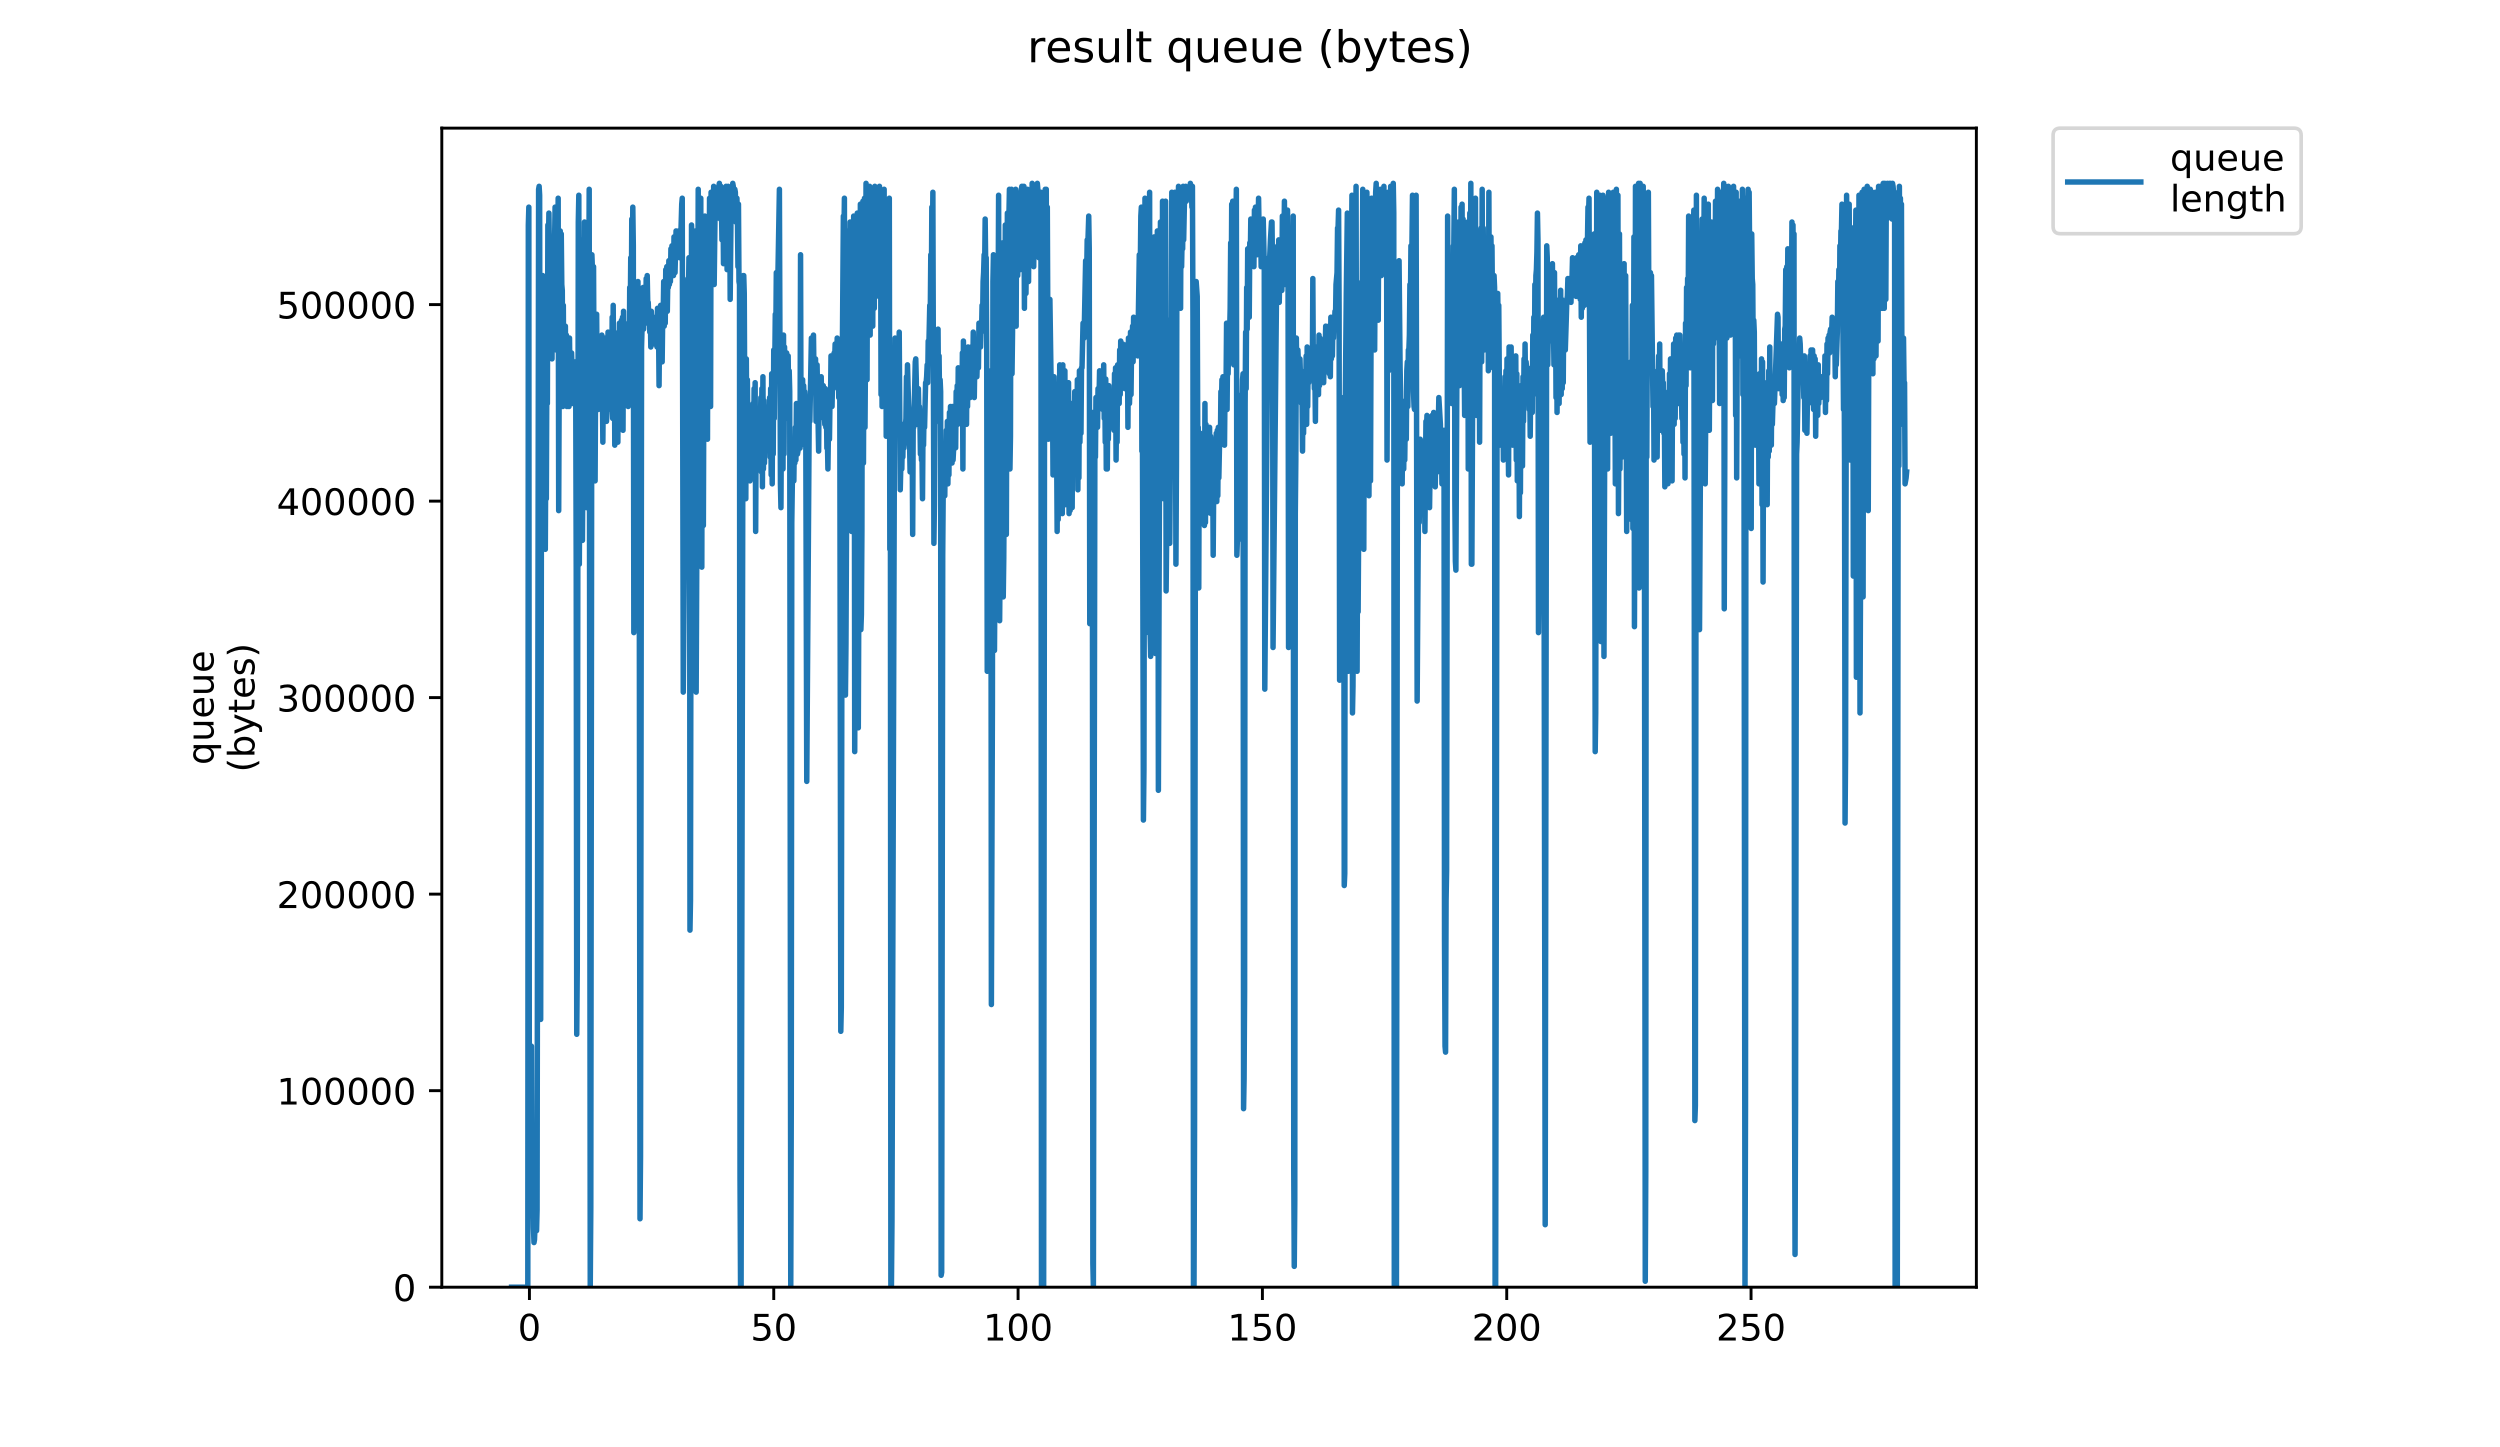 <?xml version="1.0" encoding="utf-8" standalone="no"?>
<!DOCTYPE svg PUBLIC "-//W3C//DTD SVG 1.1//EN"
  "http://www.w3.org/Graphics/SVG/1.1/DTD/svg11.dtd">
<!-- Created with matplotlib (https://matplotlib.org/) -->
<svg height="396pt" version="1.1" viewBox="0 0 684 396" width="684pt" xmlns="http://www.w3.org/2000/svg" xmlns:xlink="http://www.w3.org/1999/xlink">
 <defs>
  <style type="text/css">
*{stroke-linecap:butt;stroke-linejoin:round;}
  </style>
 </defs>
 <g id="figure_1">
  <g id="patch_1">
   <path d="M 0 396 
L 684 396 
L 684 0 
L 0 0 
z
" style="fill:#ffffff;"/>
  </g>
  <g id="axes_1">
   <g id="patch_2">
    <path d="M 120.879 352.174 
L 540.734 352.174 
L 540.734 35.062 
L 120.879 35.062 
z
" style="fill:#ffffff;"/>
   </g>
   <g id="matplotlib.axis_1">
    <g id="xtick_1">
     <g id="line2d_1">
      <defs>
       <path d="M 0 0 
L 0 3.5 
" id="m762bd20e49" style="stroke:#000000;stroke-width:0.8;"/>
      </defs>
      <g>
       <use style="stroke:#000000;stroke-width:0.8;" x="144.851" xlink:href="#m762bd20e49" y="352.174"/>
      </g>
     </g>
     <g id="text_1">
      <!-- 0 -->
      <defs>
       <path d="M 31.781 66.406 
Q 24.172 66.406 20.328 58.906 
Q 16.5 51.422 16.5 36.375 
Q 16.5 21.391 20.328 13.891 
Q 24.172 6.391 31.781 6.391 
Q 39.453 6.391 43.281 13.891 
Q 47.125 21.391 47.125 36.375 
Q 47.125 51.422 43.281 58.906 
Q 39.453 66.406 31.781 66.406 
z
M 31.781 74.219 
Q 44.047 74.219 50.516 64.516 
Q 56.984 54.828 56.984 36.375 
Q 56.984 17.969 50.516 8.266 
Q 44.047 -1.422 31.781 -1.422 
Q 19.531 -1.422 13.062 8.266 
Q 6.594 17.969 6.594 36.375 
Q 6.594 54.828 13.062 64.516 
Q 19.531 74.219 31.781 74.219 
z
" id="DejaVuSans-48"/>
      </defs>
      <g transform="translate(141.67 366.773)scale(0.1 -0.1)">
       <use xlink:href="#DejaVuSans-48"/>
      </g>
     </g>
    </g>
    <g id="xtick_2">
     <g id="line2d_2">
      <g>
       <use style="stroke:#000000;stroke-width:0.8;" x="211.698" xlink:href="#m762bd20e49" y="352.174"/>
      </g>
     </g>
     <g id="text_2">
      <!-- 50 -->
      <defs>
       <path d="M 10.797 72.906 
L 49.516 72.906 
L 49.516 64.594 
L 19.828 64.594 
L 19.828 46.734 
Q 21.969 47.469 24.109 47.828 
Q 26.266 48.188 28.422 48.188 
Q 40.625 48.188 47.75 41.5 
Q 54.891 34.812 54.891 23.391 
Q 54.891 11.625 47.562 5.094 
Q 40.234 -1.422 26.906 -1.422 
Q 22.312 -1.422 17.547 -0.641 
Q 12.797 0.141 7.719 1.703 
L 7.719 11.625 
Q 12.109 9.234 16.797 8.062 
Q 21.484 6.891 26.703 6.891 
Q 35.156 6.891 40.078 11.328 
Q 45.016 15.766 45.016 23.391 
Q 45.016 31 40.078 35.438 
Q 35.156 39.891 26.703 39.891 
Q 22.75 39.891 18.812 39.016 
Q 14.891 38.141 10.797 36.281 
z
" id="DejaVuSans-53"/>
      </defs>
      <g transform="translate(205.336 366.773)scale(0.1 -0.1)">
       <use xlink:href="#DejaVuSans-53"/>
       <use x="63.623" xlink:href="#DejaVuSans-48"/>
      </g>
     </g>
    </g>
    <g id="xtick_3">
     <g id="line2d_3">
      <g>
       <use style="stroke:#000000;stroke-width:0.8;" x="278.546" xlink:href="#m762bd20e49" y="352.174"/>
      </g>
     </g>
     <g id="text_3">
      <!-- 100 -->
      <defs>
       <path d="M 12.406 8.297 
L 28.516 8.297 
L 28.516 63.922 
L 10.984 60.406 
L 10.984 69.391 
L 28.422 72.906 
L 38.281 72.906 
L 38.281 8.297 
L 54.391 8.297 
L 54.391 0 
L 12.406 0 
z
" id="DejaVuSans-49"/>
      </defs>
      <g transform="translate(269.002 366.773)scale(0.1 -0.1)">
       <use xlink:href="#DejaVuSans-49"/>
       <use x="63.623" xlink:href="#DejaVuSans-48"/>
       <use x="127.246" xlink:href="#DejaVuSans-48"/>
      </g>
     </g>
    </g>
    <g id="xtick_4">
     <g id="line2d_4">
      <g>
       <use style="stroke:#000000;stroke-width:0.8;" x="345.394" xlink:href="#m762bd20e49" y="352.174"/>
      </g>
     </g>
     <g id="text_4">
      <!-- 150 -->
      <g transform="translate(335.85 366.773)scale(0.1 -0.1)">
       <use xlink:href="#DejaVuSans-49"/>
       <use x="63.623" xlink:href="#DejaVuSans-53"/>
       <use x="127.246" xlink:href="#DejaVuSans-48"/>
      </g>
     </g>
    </g>
    <g id="xtick_5">
     <g id="line2d_5">
      <g>
       <use style="stroke:#000000;stroke-width:0.8;" x="412.241" xlink:href="#m762bd20e49" y="352.174"/>
      </g>
     </g>
     <g id="text_5">
      <!-- 200 -->
      <defs>
       <path d="M 19.188 8.297 
L 53.609 8.297 
L 53.609 0 
L 7.328 0 
L 7.328 8.297 
Q 12.938 14.109 22.625 23.891 
Q 32.328 33.688 34.812 36.531 
Q 39.547 41.844 41.422 45.531 
Q 43.312 49.219 43.312 52.781 
Q 43.312 58.594 39.234 62.25 
Q 35.156 65.922 28.609 65.922 
Q 23.969 65.922 18.812 64.312 
Q 13.672 62.703 7.812 59.422 
L 7.812 69.391 
Q 13.766 71.781 18.938 73 
Q 24.125 74.219 28.422 74.219 
Q 39.75 74.219 46.484 68.547 
Q 53.219 62.891 53.219 53.422 
Q 53.219 48.922 51.531 44.891 
Q 49.859 40.875 45.406 35.406 
Q 44.188 33.984 37.641 27.219 
Q 31.109 20.453 19.188 8.297 
z
" id="DejaVuSans-50"/>
      </defs>
      <g transform="translate(402.698 366.773)scale(0.1 -0.1)">
       <use xlink:href="#DejaVuSans-50"/>
       <use x="63.623" xlink:href="#DejaVuSans-48"/>
       <use x="127.246" xlink:href="#DejaVuSans-48"/>
      </g>
     </g>
    </g>
    <g id="xtick_6">
     <g id="line2d_6">
      <g>
       <use style="stroke:#000000;stroke-width:0.8;" x="479.089" xlink:href="#m762bd20e49" y="352.174"/>
      </g>
     </g>
     <g id="text_6">
      <!-- 250 -->
      <g transform="translate(469.545 366.773)scale(0.1 -0.1)">
       <use xlink:href="#DejaVuSans-50"/>
       <use x="63.623" xlink:href="#DejaVuSans-53"/>
       <use x="127.246" xlink:href="#DejaVuSans-48"/>
      </g>
     </g>
    </g>
   </g>
   <g id="matplotlib.axis_2">
    <g id="ytick_1">
     <g id="line2d_7">
      <defs>
       <path d="M 0 0 
L -3.5 0 
" id="m4e7904c794" style="stroke:#000000;stroke-width:0.8;"/>
      </defs>
      <g>
       <use style="stroke:#000000;stroke-width:0.8;" x="120.879" xlink:href="#m4e7904c794" y="352.174"/>
      </g>
     </g>
     <g id="text_7">
      <!-- 0 -->
      <g transform="translate(107.516 355.973)scale(0.1 -0.1)">
       <use xlink:href="#DejaVuSans-48"/>
      </g>
     </g>
    </g>
    <g id="ytick_2">
     <g id="line2d_8">
      <g>
       <use style="stroke:#000000;stroke-width:0.8;" x="120.879" xlink:href="#m4e7904c794" y="298.406"/>
      </g>
     </g>
     <g id="text_8">
      <!-- 100000 -->
      <g transform="translate(75.704 302.205)scale(0.1 -0.1)">
       <use xlink:href="#DejaVuSans-49"/>
       <use x="63.623" xlink:href="#DejaVuSans-48"/>
       <use x="127.246" xlink:href="#DejaVuSans-48"/>
       <use x="190.869" xlink:href="#DejaVuSans-48"/>
       <use x="254.492" xlink:href="#DejaVuSans-48"/>
       <use x="318.115" xlink:href="#DejaVuSans-48"/>
      </g>
     </g>
    </g>
    <g id="ytick_3">
     <g id="line2d_9">
      <g>
       <use style="stroke:#000000;stroke-width:0.8;" x="120.879" xlink:href="#m4e7904c794" y="244.638"/>
      </g>
     </g>
     <g id="text_9">
      <!-- 200000 -->
      <g transform="translate(75.704 248.438)scale(0.1 -0.1)">
       <use xlink:href="#DejaVuSans-50"/>
       <use x="63.623" xlink:href="#DejaVuSans-48"/>
       <use x="127.246" xlink:href="#DejaVuSans-48"/>
       <use x="190.869" xlink:href="#DejaVuSans-48"/>
       <use x="254.492" xlink:href="#DejaVuSans-48"/>
       <use x="318.115" xlink:href="#DejaVuSans-48"/>
      </g>
     </g>
    </g>
    <g id="ytick_4">
     <g id="line2d_10">
      <g>
       <use style="stroke:#000000;stroke-width:0.8;" x="120.879" xlink:href="#m4e7904c794" y="190.87"/>
      </g>
     </g>
     <g id="text_10">
      <!-- 300000 -->
      <defs>
       <path d="M 40.578 39.312 
Q 47.656 37.797 51.625 33 
Q 55.609 28.219 55.609 21.188 
Q 55.609 10.406 48.188 4.484 
Q 40.766 -1.422 27.094 -1.422 
Q 22.516 -1.422 17.656 -0.516 
Q 12.797 0.391 7.625 2.203 
L 7.625 11.719 
Q 11.719 9.328 16.594 8.109 
Q 21.484 6.891 26.812 6.891 
Q 36.078 6.891 40.938 10.547 
Q 45.797 14.203 45.797 21.188 
Q 45.797 27.641 41.281 31.266 
Q 36.766 34.906 28.719 34.906 
L 20.219 34.906 
L 20.219 43.016 
L 29.109 43.016 
Q 36.375 43.016 40.234 45.922 
Q 44.094 48.828 44.094 54.297 
Q 44.094 59.906 40.109 62.906 
Q 36.141 65.922 28.719 65.922 
Q 24.656 65.922 20.016 65.031 
Q 15.375 64.156 9.812 62.312 
L 9.812 71.094 
Q 15.438 72.656 20.344 73.438 
Q 25.25 74.219 29.594 74.219 
Q 40.828 74.219 47.359 69.109 
Q 53.906 64.016 53.906 55.328 
Q 53.906 49.266 50.438 45.094 
Q 46.969 40.922 40.578 39.312 
z
" id="DejaVuSans-51"/>
      </defs>
      <g transform="translate(75.704 194.67)scale(0.1 -0.1)">
       <use xlink:href="#DejaVuSans-51"/>
       <use x="63.623" xlink:href="#DejaVuSans-48"/>
       <use x="127.246" xlink:href="#DejaVuSans-48"/>
       <use x="190.869" xlink:href="#DejaVuSans-48"/>
       <use x="254.492" xlink:href="#DejaVuSans-48"/>
       <use x="318.115" xlink:href="#DejaVuSans-48"/>
      </g>
     </g>
    </g>
    <g id="ytick_5">
     <g id="line2d_11">
      <g>
       <use style="stroke:#000000;stroke-width:0.8;" x="120.879" xlink:href="#m4e7904c794" y="137.103"/>
      </g>
     </g>
     <g id="text_11">
      <!-- 400000 -->
      <defs>
       <path d="M 37.797 64.312 
L 12.891 25.391 
L 37.797 25.391 
z
M 35.203 72.906 
L 47.609 72.906 
L 47.609 25.391 
L 58.016 25.391 
L 58.016 17.188 
L 47.609 17.188 
L 47.609 0 
L 37.797 0 
L 37.797 17.188 
L 4.891 17.188 
L 4.891 26.703 
z
" id="DejaVuSans-52"/>
      </defs>
      <g transform="translate(75.704 140.902)scale(0.1 -0.1)">
       <use xlink:href="#DejaVuSans-52"/>
       <use x="63.623" xlink:href="#DejaVuSans-48"/>
       <use x="127.246" xlink:href="#DejaVuSans-48"/>
       <use x="190.869" xlink:href="#DejaVuSans-48"/>
       <use x="254.492" xlink:href="#DejaVuSans-48"/>
       <use x="318.115" xlink:href="#DejaVuSans-48"/>
      </g>
     </g>
    </g>
    <g id="ytick_6">
     <g id="line2d_12">
      <g>
       <use style="stroke:#000000;stroke-width:0.8;" x="120.879" xlink:href="#m4e7904c794" y="83.335"/>
      </g>
     </g>
     <g id="text_12">
      <!-- 500000 -->
      <g transform="translate(75.704 87.134)scale(0.1 -0.1)">
       <use xlink:href="#DejaVuSans-53"/>
       <use x="63.623" xlink:href="#DejaVuSans-48"/>
       <use x="127.246" xlink:href="#DejaVuSans-48"/>
       <use x="190.869" xlink:href="#DejaVuSans-48"/>
       <use x="254.492" xlink:href="#DejaVuSans-48"/>
       <use x="318.115" xlink:href="#DejaVuSans-48"/>
      </g>
     </g>
    </g>
    <g id="text_13">
     <!-- queue -->
     <defs>
      <path d="M 14.797 27.297 
Q 14.797 17.391 18.875 11.75 
Q 22.953 6.109 30.078 6.109 
Q 37.203 6.109 41.297 11.75 
Q 45.406 17.391 45.406 27.297 
Q 45.406 37.203 41.297 42.844 
Q 37.203 48.484 30.078 48.484 
Q 22.953 48.484 18.875 42.844 
Q 14.797 37.203 14.797 27.297 
z
M 45.406 8.203 
Q 42.578 3.328 38.25 0.953 
Q 33.938 -1.422 27.875 -1.422 
Q 17.969 -1.422 11.734 6.484 
Q 5.516 14.406 5.516 27.297 
Q 5.516 40.188 11.734 48.094 
Q 17.969 56 27.875 56 
Q 33.938 56 38.25 53.625 
Q 42.578 51.266 45.406 46.391 
L 45.406 54.688 
L 54.391 54.688 
L 54.391 -20.797 
L 45.406 -20.797 
z
" id="DejaVuSans-113"/>
      <path d="M 8.5 21.578 
L 8.5 54.688 
L 17.484 54.688 
L 17.484 21.922 
Q 17.484 14.156 20.5 10.266 
Q 23.531 6.391 29.594 6.391 
Q 36.859 6.391 41.078 11.031 
Q 45.312 15.672 45.312 23.688 
L 45.312 54.688 
L 54.297 54.688 
L 54.297 0 
L 45.312 0 
L 45.312 8.406 
Q 42.047 3.422 37.719 1 
Q 33.406 -1.422 27.688 -1.422 
Q 18.266 -1.422 13.375 4.438 
Q 8.5 10.297 8.5 21.578 
z
M 31.109 56 
z
" id="DejaVuSans-117"/>
      <path d="M 56.203 29.594 
L 56.203 25.203 
L 14.891 25.203 
Q 15.484 15.922 20.484 11.062 
Q 25.484 6.203 34.422 6.203 
Q 39.594 6.203 44.453 7.469 
Q 49.312 8.734 54.109 11.281 
L 54.109 2.781 
Q 49.266 0.734 44.188 -0.344 
Q 39.109 -1.422 33.891 -1.422 
Q 20.797 -1.422 13.156 6.188 
Q 5.516 13.812 5.516 26.812 
Q 5.516 40.234 12.766 48.109 
Q 20.016 56 32.328 56 
Q 43.359 56 49.781 48.891 
Q 56.203 41.797 56.203 29.594 
z
M 47.219 32.234 
Q 47.125 39.594 43.094 43.984 
Q 39.062 48.391 32.422 48.391 
Q 24.906 48.391 20.391 44.141 
Q 15.875 39.891 15.188 32.172 
z
" id="DejaVuSans-101"/>
     </defs>
     <g transform="translate(58.426 209.283)rotate(-90)scale(0.1 -0.1)">
      <use xlink:href="#DejaVuSans-113"/>
      <use x="63.477" xlink:href="#DejaVuSans-117"/>
      <use x="126.855" xlink:href="#DejaVuSans-101"/>
      <use x="188.379" xlink:href="#DejaVuSans-117"/>
      <use x="251.758" xlink:href="#DejaVuSans-101"/>
     </g>
     <!-- (bytes) -->
     <defs>
      <path d="M 31 75.875 
Q 24.469 64.656 21.281 53.656 
Q 18.109 42.672 18.109 31.391 
Q 18.109 20.125 21.312 9.062 
Q 24.516 -2 31 -13.188 
L 23.188 -13.188 
Q 15.875 -1.703 12.234 9.375 
Q 8.594 20.453 8.594 31.391 
Q 8.594 42.281 12.203 53.312 
Q 15.828 64.359 23.188 75.875 
z
" id="DejaVuSans-40"/>
      <path d="M 48.688 27.297 
Q 48.688 37.203 44.609 42.844 
Q 40.531 48.484 33.406 48.484 
Q 26.266 48.484 22.188 42.844 
Q 18.109 37.203 18.109 27.297 
Q 18.109 17.391 22.188 11.75 
Q 26.266 6.109 33.406 6.109 
Q 40.531 6.109 44.609 11.75 
Q 48.688 17.391 48.688 27.297 
z
M 18.109 46.391 
Q 20.953 51.266 25.266 53.625 
Q 29.594 56 35.594 56 
Q 45.562 56 51.781 48.094 
Q 58.016 40.188 58.016 27.297 
Q 58.016 14.406 51.781 6.484 
Q 45.562 -1.422 35.594 -1.422 
Q 29.594 -1.422 25.266 0.953 
Q 20.953 3.328 18.109 8.203 
L 18.109 0 
L 9.078 0 
L 9.078 75.984 
L 18.109 75.984 
z
" id="DejaVuSans-98"/>
      <path d="M 32.172 -5.078 
Q 28.375 -14.844 24.75 -17.812 
Q 21.141 -20.797 15.094 -20.797 
L 7.906 -20.797 
L 7.906 -13.281 
L 13.188 -13.281 
Q 16.891 -13.281 18.938 -11.516 
Q 21 -9.766 23.484 -3.219 
L 25.094 0.875 
L 2.984 54.688 
L 12.5 54.688 
L 29.594 11.922 
L 46.688 54.688 
L 56.203 54.688 
z
" id="DejaVuSans-121"/>
      <path d="M 18.312 70.219 
L 18.312 54.688 
L 36.812 54.688 
L 36.812 47.703 
L 18.312 47.703 
L 18.312 18.016 
Q 18.312 11.328 20.141 9.422 
Q 21.969 7.516 27.594 7.516 
L 36.812 7.516 
L 36.812 0 
L 27.594 0 
Q 17.188 0 13.234 3.875 
Q 9.281 7.766 9.281 18.016 
L 9.281 47.703 
L 2.688 47.703 
L 2.688 54.688 
L 9.281 54.688 
L 9.281 70.219 
z
" id="DejaVuSans-116"/>
      <path d="M 44.281 53.078 
L 44.281 44.578 
Q 40.484 46.531 36.375 47.5 
Q 32.281 48.484 27.875 48.484 
Q 21.188 48.484 17.844 46.438 
Q 14.5 44.391 14.5 40.281 
Q 14.5 37.156 16.891 35.375 
Q 19.281 33.594 26.516 31.984 
L 29.594 31.297 
Q 39.156 29.25 43.188 25.516 
Q 47.219 21.781 47.219 15.094 
Q 47.219 7.469 41.188 3.016 
Q 35.156 -1.422 24.609 -1.422 
Q 20.219 -1.422 15.453 -0.562 
Q 10.688 0.297 5.422 2 
L 5.422 11.281 
Q 10.406 8.688 15.234 7.391 
Q 20.062 6.109 24.812 6.109 
Q 31.156 6.109 34.562 8.281 
Q 37.984 10.453 37.984 14.406 
Q 37.984 18.062 35.516 20.016 
Q 33.062 21.969 24.703 23.781 
L 21.578 24.516 
Q 13.234 26.266 9.516 29.906 
Q 5.812 33.547 5.812 39.891 
Q 5.812 47.609 11.281 51.797 
Q 16.75 56 26.812 56 
Q 31.781 56 36.172 55.266 
Q 40.578 54.547 44.281 53.078 
z
" id="DejaVuSans-115"/>
      <path d="M 8.016 75.875 
L 15.828 75.875 
Q 23.141 64.359 26.781 53.312 
Q 30.422 42.281 30.422 31.391 
Q 30.422 20.453 26.781 9.375 
Q 23.141 -1.703 15.828 -13.188 
L 8.016 -13.188 
Q 14.5 -2 17.703 9.062 
Q 20.906 20.125 20.906 31.391 
Q 20.906 42.672 17.703 53.656 
Q 14.5 64.656 8.016 75.875 
z
" id="DejaVuSans-41"/>
     </defs>
     <g transform="translate(69.624 211.295)rotate(-90)scale(0.1 -0.1)">
      <use xlink:href="#DejaVuSans-40"/>
      <use x="39.014" xlink:href="#DejaVuSans-98"/>
      <use x="102.49" xlink:href="#DejaVuSans-121"/>
      <use x="161.67" xlink:href="#DejaVuSans-116"/>
      <use x="200.879" xlink:href="#DejaVuSans-101"/>
      <use x="262.402" xlink:href="#DejaVuSans-115"/>
      <use x="314.502" xlink:href="#DejaVuSans-41"/>
     </g>
    </g>
   </g>
   <g id="line2d_13">
    <path clip-path="url(#p15d0bb72b3)" d="M 139.963 352.174 
L 144.408 352.174 
L 144.549 61.56 
L 144.689 56.675 
L 144.83 327.753 
L 144.971 332.637 
L 145.112 286.236 
L 145.253 324.497 
L 145.395 286.236 
L 145.535 321.24 
L 145.676 313.914 
L 145.957 335.893 
L 146.098 339.963 
L 146.238 339.149 
L 146.52 331.823 
L 146.66 331.823 
L 146.801 336.707 
L 146.943 331.009 
L 147.364 51.791 
L 147.505 50.977 
L 147.645 53.419 
L 147.926 278.91 
L 148.209 84.353 
L 148.35 103.89 
L 148.49 75.398 
L 148.631 111.217 
L 148.772 81.097 
L 148.913 106.332 
L 149.053 106.332 
L 149.194 150.291 
L 149.335 121.799 
L 149.476 136.452 
L 149.617 101.448 
L 149.758 110.402 
L 149.898 61.56 
L 150.039 68.073 
L 150.179 58.304 
L 150.32 68.886 
L 150.461 68.073 
L 150.602 93.308 
L 150.744 97.378 
L 150.885 88.423 
L 151.026 98.192 
L 151.167 78.655 
L 151.308 81.911 
L 151.448 75.398 
L 151.589 75.398 
L 151.872 56.675 
L 152.013 59.118 
L 152.154 95.75 
L 152.294 94.082 
L 152.435 94.122 
L 152.716 54.233 
L 152.857 139.708 
L 153.138 68.073 
L 153.278 63.188 
L 153.421 78.655 
L 153.561 64.002 
L 153.702 77.841 
L 153.842 79.469 
L 153.983 111.217 
L 154.124 83.539 
L 154.265 107.146 
L 154.405 89.237 
L 154.546 106.332 
L 154.688 89.237 
L 154.829 109.588 
L 154.97 91.679 
L 155.112 111.217 
L 155.252 96.564 
L 155.393 110.402 
L 155.534 99.006 
L 155.674 111.217 
L 155.815 92.493 
L 155.956 105.513 
L 156.098 101.448 
L 156.24 104.704 
L 156.381 96.564 
L 156.523 101.448 
L 156.664 110.402 
L 156.805 103.89 
L 156.947 108.774 
L 157.088 104.704 
L 157.23 108.774 
L 157.372 99.006 
L 157.513 106.332 
L 157.655 155.989 
L 157.796 282.98 
L 157.938 265.071 
L 158.221 60.746 
L 158.363 53.419 
L 158.503 154.361 
L 158.786 99.006 
L 159.21 65.63 
L 159.352 147.849 
L 159.918 60.746 
L 160.06 85.167 
L 160.201 62.374 
L 160.485 138.894 
L 160.626 93.308 
L 160.768 120.985 
L 160.91 86.793 
L 161.057 88.423 
L 161.204 51.791 
L 161.491 352.174 
L 161.642 330.195 
L 161.942 69.7 
L 162.244 77.841 
L 162.393 72.956 
L 162.535 105.513 
L 162.677 96.564 
L 162.818 131.568 
L 162.959 103.89 
L 163.101 102.262 
L 163.243 85.981 
L 163.384 106.332 
L 163.526 95.75 
L 163.668 112.031 
L 163.809 94.122 
L 163.951 105.513 
L 164.093 94.936 
L 164.234 103.89 
L 164.376 94.122 
L 164.517 107.96 
L 164.658 91.679 
L 164.941 120.985 
L 165.082 103.89 
L 165.224 100.634 
L 165.366 107.96 
L 165.508 92.493 
L 165.65 107.96 
L 165.792 96.564 
L 165.934 115.287 
L 166.216 110.402 
L 166.357 90.865 
L 166.499 112.031 
L 166.641 91.679 
L 166.782 108.774 
L 166.923 91.679 
L 167.065 111.217 
L 167.206 106.332 
L 167.347 111.217 
L 167.488 86.793 
L 167.63 114.473 
L 167.772 83.539 
L 167.918 108.774 
L 168.059 90.865 
L 168.202 121.799 
L 168.343 92.493 
L 168.483 116.101 
L 168.624 91.679 
L 168.765 116.101 
L 168.906 91.679 
L 169.047 120.985 
L 169.188 91.679 
L 169.33 109.588 
L 169.472 88.423 
L 169.612 114.473 
L 169.753 90.865 
L 169.893 112.845 
L 170.034 87.609 
L 170.175 111.217 
L 170.316 86.793 
L 170.456 117.729 
L 170.598 85.167 
L 170.738 109.588 
L 170.88 88.423 
L 171.022 107.146 
L 171.162 92.493 
L 171.303 107.146 
L 171.584 101.448 
L 171.725 90.051 
L 171.866 111.217 
L 172.007 88.423 
L 172.149 103.076 
L 172.289 78.655 
L 172.431 86.793 
L 172.571 70.514 
L 172.712 87.609 
L 172.853 59.932 
L 172.993 73.77 
L 173.134 56.675 
L 173.274 67.258 
L 173.415 173.084 
L 173.979 93.308 
L 174.12 107.146 
L 174.26 84.353 
L 174.401 96.564 
L 174.542 77.027 
L 174.683 94.936 
L 174.825 81.097 
L 175.106 333.454 
L 175.247 316.356 
L 175.528 94.936 
L 175.949 78.655 
L 176.09 90.051 
L 176.231 79.469 
L 176.372 83.539 
L 176.514 82.725 
L 176.655 88.423 
L 176.795 76.213 
L 176.936 81.911 
L 177.076 75.398 
L 177.216 82.725 
L 177.357 82.725 
L 177.498 86.793 
L 177.639 85.167 
L 177.779 90.865 
L 177.919 85.981 
L 178.06 94.936 
L 178.202 85.167 
L 178.483 90.865 
L 178.765 86.793 
L 178.907 88.423 
L 179.047 94.122 
L 179.189 92.493 
L 179.329 89.237 
L 179.47 93.308 
L 179.611 89.237 
L 179.753 94.936 
L 179.894 84.353 
L 180.035 94.936 
L 180.176 89.237 
L 180.317 105.513 
L 180.458 89.237 
L 180.601 94.122 
L 180.741 83.539 
L 180.882 94.122 
L 181.023 84.353 
L 181.164 99.006 
L 181.304 87.609 
L 181.445 86.793 
L 181.587 77.027 
L 181.728 89.237 
L 181.868 78.655 
L 182.009 88.423 
L 182.15 73.77 
L 182.292 84.353 
L 182.434 72.956 
L 182.575 85.167 
L 182.716 76.213 
L 182.857 78.655 
L 182.999 71.328 
L 183.139 77.841 
L 183.28 75.398 
L 183.421 77.027 
L 183.562 68.073 
L 183.702 73.77 
L 183.842 67.258 
L 183.983 74.584 
L 184.124 68.073 
L 184.265 75.398 
L 184.405 64.816 
L 184.687 74.584 
L 184.969 63.188 
L 185.109 69.7 
L 185.25 65.63 
L 185.391 66.444 
L 185.532 66.444 
L 185.673 63.188 
L 185.955 70.514 
L 186.097 63.188 
L 186.237 65.63 
L 186.519 55.861 
L 186.66 54.233 
L 186.943 189.365 
L 187.507 120.985 
L 187.929 85.981 
L 188.07 87.609 
L 188.212 76.213 
L 188.353 81.097 
L 188.494 70.514 
L 188.634 78.655 
L 188.777 254.489 
L 188.918 246.348 
L 189.2 61.56 
L 189.341 64.816 
L 189.483 159.245 
L 189.624 173.084 
L 189.906 117.729 
L 190.046 104.704 
L 190.187 65.63 
L 190.327 63.188 
L 190.468 189.365 
L 190.89 99.82 
L 191.031 51.791 
L 191.312 149.477 
L 191.452 114.473 
L 191.593 107.96 
L 191.734 54.233 
L 191.874 138.894 
L 192.015 155.175 
L 192.156 80.283 
L 192.297 65.63 
L 192.438 143.778 
L 192.72 62.374 
L 192.861 59.118 
L 193.002 64.002 
L 193.283 85.981 
L 193.423 68.886 
L 193.565 120.171 
L 193.706 62.374 
L 193.987 97.378 
L 194.13 54.233 
L 194.27 104.659 
L 194.411 111.217 
L 194.552 52.605 
L 194.693 66.444 
L 194.835 55.047 
L 195.118 77.027 
L 195.259 50.977 
L 195.401 77.841 
L 195.684 54.233 
L 195.825 59.932 
L 195.967 53.419 
L 196.108 55.861 
L 196.25 51.791 
L 196.39 52.605 
L 196.532 55.861 
L 196.673 50.977 
L 196.815 50.163 
L 196.956 51.791 
L 197.097 59.932 
L 197.239 50.977 
L 197.38 55.861 
L 197.521 65.63 
L 197.663 52.605 
L 197.804 54.233 
L 197.944 72.142 
L 198.085 51.791 
L 198.225 56.675 
L 198.366 51.791 
L 198.507 56.675 
L 198.648 50.977 
L 198.79 51.791 
L 198.931 73.77 
L 199.073 52.605 
L 199.213 50.977 
L 199.354 65.63 
L 199.496 61.56 
L 199.636 53.419 
L 199.777 81.911 
L 200.059 53.419 
L 200.343 56.675 
L 200.485 50.163 
L 200.626 50.977 
L 200.908 54.233 
L 201.05 51.791 
L 201.192 52.605 
L 201.333 60.746 
L 201.618 54.233 
L 201.76 59.932 
L 201.901 72.956 
L 202.043 55.861 
L 202.185 77.027 
L 202.327 77.841 
L 202.469 322.054 
L 202.615 352.174 
L 202.764 352.174 
L 203.344 75.398 
L 203.487 75.398 
L 203.629 80.283 
L 203.77 112.031 
L 203.911 101.448 
L 204.053 136.452 
L 204.194 98.192 
L 204.337 123.427 
L 204.479 103.89 
L 204.622 118.543 
L 204.765 114.473 
L 205.049 127.497 
L 205.191 131.568 
L 205.332 121.799 
L 205.474 120.171 
L 205.756 112.845 
L 205.898 120.171 
L 206.039 110.402 
L 206.181 125.869 
L 206.322 106.332 
L 206.464 129.126 
L 206.605 104.704 
L 206.746 145.406 
L 206.888 116.101 
L 207.031 126.683 
L 207.317 122.613 
L 207.459 125.055 
L 207.6 114.473 
L 207.742 124.241 
L 207.884 113.659 
L 208.026 117.729 
L 208.167 108.774 
L 208.31 129.126 
L 208.451 106.332 
L 208.593 133.196 
L 208.734 103.076 
L 208.876 128.311 
L 209.018 109.588 
L 209.16 126.683 
L 209.301 116.101 
L 209.442 123.427 
L 209.586 122.613 
L 209.727 112.031 
L 209.867 120.171 
L 210.008 115.287 
L 210.148 119.357 
L 210.289 111.217 
L 210.429 118.543 
L 210.57 108.774 
L 210.71 125.055 
L 210.852 106.332 
L 210.993 129.94 
L 211.134 102.262 
L 211.274 132.382 
L 211.415 103.89 
L 211.555 124.241 
L 211.695 95.75 
L 211.836 114.473 
L 212.117 85.981 
L 212.258 92.493 
L 212.399 74.584 
L 212.541 86.793 
L 212.823 76.213 
L 213.244 51.791 
L 213.526 132.382 
L 213.667 138.894 
L 213.807 111.217 
L 213.948 118.543 
L 214.088 96.564 
L 214.229 128.311 
L 214.369 91.679 
L 214.509 124.241 
L 214.651 94.936 
L 214.791 107.96 
L 214.934 107.146 
L 215.077 103.89 
L 215.219 96.564 
L 215.36 99.82 
L 215.501 114.473 
L 215.643 97.378 
L 215.784 112.031 
L 215.925 101.448 
L 216.066 107.146 
L 216.35 352.174 
L 216.491 303.331 
L 216.632 142.964 
L 216.913 122.613 
L 217.054 125.869 
L 217.195 131.568 
L 217.336 120.985 
L 217.477 126.683 
L 217.619 116.915 
L 217.761 125.869 
L 217.902 110.402 
L 218.184 124.241 
L 218.325 123.427 
L 218.465 113.659 
L 218.606 120.171 
L 218.747 118.543 
L 218.887 122.613 
L 219.031 69.7 
L 219.173 121.799 
L 219.315 107.146 
L 219.456 117.729 
L 219.598 103.89 
L 219.74 115.287 
L 219.881 105.513 
L 220.022 109.588 
L 220.163 107.146 
L 220.446 112.031 
L 220.729 213.786 
L 221.433 108.774 
L 221.574 115.287 
L 221.999 92.493 
L 222.142 93.308 
L 222.283 104.704 
L 222.565 91.679 
L 222.705 102.262 
L 222.988 100.634 
L 223.13 98.192 
L 223.271 115.287 
L 223.553 99.82 
L 223.975 123.427 
L 224.116 105.513 
L 224.257 114.473 
L 224.398 104.704 
L 224.539 107.96 
L 224.68 103.076 
L 224.821 110.402 
L 225.103 107.146 
L 225.244 105.513 
L 225.527 112.845 
L 225.669 116.101 
L 225.81 106.332 
L 225.953 116.915 
L 226.094 109.588 
L 226.235 122.613 
L 226.376 120.171 
L 226.516 128.311 
L 226.657 117.729 
L 226.799 120.171 
L 226.94 120.171 
L 227.081 109.588 
L 227.222 110.402 
L 227.363 97.378 
L 227.644 111.217 
L 227.926 97.378 
L 228.067 102.262 
L 228.208 96.564 
L 228.35 99.006 
L 228.491 94.122 
L 228.632 98.192 
L 228.773 95.75 
L 228.914 102.262 
L 229.055 92.493 
L 229.196 106.332 
L 229.337 96.564 
L 229.477 108.774 
L 229.619 97.378 
L 229.76 103.89 
L 230.041 282.166 
L 230.182 275.654 
L 230.463 96.564 
L 230.744 59.118 
L 230.885 66.444 
L 231.028 54.233 
L 231.171 187.737 
L 231.312 190.179 
L 231.454 176.34 
L 232.017 63.188 
L 232.299 95.75 
L 232.582 60.746 
L 232.722 63.188 
L 232.863 144.592 
L 233.003 145.406 
L 233.144 145.406 
L 233.566 59.118 
L 233.708 72.142 
L 233.848 205.646 
L 234.129 125.869 
L 234.551 58.304 
L 234.692 82.725 
L 234.832 199.133 
L 235.396 55.861 
L 235.537 172.27 
L 235.677 168.2 
L 235.818 145.406 
L 235.958 70.514 
L 236.099 55.047 
L 236.24 126.683 
L 236.523 54.233 
L 236.664 116.915 
L 236.805 95.75 
L 236.946 50.163 
L 237.086 98.192 
L 237.226 103.89 
L 237.367 55.047 
L 237.508 77.841 
L 237.651 71.328 
L 237.792 79.469 
L 237.933 50.977 
L 238.074 91.679 
L 238.215 54.233 
L 238.357 86.793 
L 238.499 59.118 
L 238.64 64.816 
L 238.781 89.237 
L 238.923 51.791 
L 239.205 84.353 
L 239.347 50.977 
L 239.489 65.63 
L 239.631 57.489 
L 239.772 60.746 
L 239.914 73.77 
L 240.056 51.791 
L 240.198 67.258 
L 240.339 67.258 
L 240.484 81.097 
L 240.626 50.977 
L 240.767 77.841 
L 240.909 51.791 
L 241.051 107.96 
L 241.193 53.419 
L 241.335 111.217 
L 241.476 59.118 
L 241.759 65.63 
L 241.9 51.791 
L 242.042 100.634 
L 242.183 103.89 
L 242.325 57.489 
L 242.466 119.357 
L 242.607 55.861 
L 242.749 107.146 
L 242.89 103.89 
L 243.032 64.816 
L 243.172 89.237 
L 243.315 54.233 
L 243.457 150.291 
L 243.599 106.332 
L 243.742 352.174 
L 243.892 352.174 
L 244.043 334.265 
L 244.751 107.96 
L 244.893 92.493 
L 245.034 94.122 
L 245.176 118.543 
L 245.459 104.704 
L 245.6 103.076 
L 245.742 94.122 
L 245.884 107.146 
L 246.026 90.865 
L 246.309 134.01 
L 246.593 121.799 
L 246.734 128.311 
L 246.876 120.985 
L 247.018 125.055 
L 247.159 116.101 
L 247.3 122.613 
L 247.583 118.543 
L 247.866 114.473 
L 248.008 103.076 
L 248.149 108.774 
L 248.29 99.82 
L 248.573 110.402 
L 248.715 113.659 
L 248.998 129.126 
L 249.281 125.869 
L 249.422 128.311 
L 249.564 118.543 
L 249.706 146.22 
L 249.847 116.915 
L 249.989 116.915 
L 250.271 105.513 
L 250.413 99.006 
L 250.555 98.192 
L 250.697 103.89 
L 250.838 116.101 
L 250.98 106.332 
L 251.122 112.031 
L 251.263 106.332 
L 251.404 112.845 
L 251.546 111.217 
L 251.687 114.473 
L 251.829 124.241 
L 251.97 120.985 
L 252.112 125.869 
L 252.254 124.241 
L 252.396 136.452 
L 252.538 116.915 
L 252.679 121.799 
L 252.821 112.845 
L 252.963 116.915 
L 253.246 104.704 
L 253.388 104.704 
L 253.529 103.076 
L 253.671 99.82 
L 253.813 104.704 
L 253.955 93.308 
L 254.096 96.564 
L 254.381 83.539 
L 254.523 85.936 
L 254.664 69.7 
L 254.806 81.097 
L 254.948 56.675 
L 255.091 71.328 
L 255.232 52.605 
L 255.515 148.663 
L 255.657 138.08 
L 255.799 116.101 
L 255.94 115.287 
L 256.082 103.076 
L 256.224 115.287 
L 256.366 96.564 
L 256.508 103.89 
L 256.65 90.051 
L 256.791 111.217 
L 256.933 97.378 
L 257.075 110.402 
L 257.216 103.89 
L 257.358 107.146 
L 257.5 348.918 
L 257.642 348.104 
L 257.926 151.919 
L 258.068 133.196 
L 258.351 125.055 
L 258.493 135.638 
L 258.635 122.613 
L 258.776 125.869 
L 258.917 117.729 
L 259.059 129.126 
L 259.201 115.287 
L 259.343 132.382 
L 259.484 120.985 
L 259.625 129.94 
L 259.767 112.845 
L 259.909 123.427 
L 260.05 111.217 
L 260.193 124.241 
L 260.334 112.031 
L 260.475 126.683 
L 260.617 111.217 
L 260.759 125.869 
L 261.042 120.171 
L 261.184 122.613 
L 261.325 112.845 
L 261.467 122.519 
L 261.609 107.146 
L 261.75 116.101 
L 261.891 105.513 
L 262.032 116.101 
L 262.174 100.634 
L 262.316 113.659 
L 262.457 106.332 
L 262.598 114.473 
L 263.023 101.448 
L 263.165 114.473 
L 263.307 96.564 
L 263.448 128.311 
L 263.59 93.308 
L 263.732 104.704 
L 263.873 95.75 
L 264.156 104.704 
L 264.297 102.262 
L 264.439 116.101 
L 264.581 95.75 
L 264.723 111.217 
L 264.865 94.936 
L 265.007 100.634 
L 265.148 95.75 
L 265.431 108.774 
L 265.573 107.146 
L 265.715 94.936 
L 265.856 99.82 
L 265.999 95.75 
L 266.14 103.076 
L 266.282 90.865 
L 266.423 106.332 
L 266.564 108.774 
L 266.707 99.006 
L 266.849 102.262 
L 267.132 97.378 
L 267.273 103.076 
L 267.415 98.192 
L 267.698 100.634 
L 267.84 88.423 
L 267.982 91.679 
L 268.123 90.051 
L 268.265 94.936 
L 268.407 89.237 
L 268.549 90.865 
L 268.69 83.539 
L 268.832 88.423 
L 268.974 77.027 
L 269.116 74.584 
L 269.257 69.7 
L 269.399 72.956 
L 269.54 59.932 
L 269.681 72.142 
L 269.824 70.514 
L 269.965 96.564 
L 270.107 183.667 
L 270.674 116.101 
L 270.816 124.241 
L 271.099 101.448 
L 271.241 274.84 
L 271.523 192.621 
L 271.664 77.027 
L 271.805 69.7 
L 271.946 86.793 
L 272.087 177.968 
L 272.228 156.803 
L 272.369 153.547 
L 273.076 85.981 
L 273.217 53.419 
L 273.499 169.828 
L 273.639 153.547 
L 273.922 97.378 
L 274.063 91.679 
L 274.204 68.886 
L 274.346 66.444 
L 274.487 163.315 
L 274.628 152.733 
L 274.769 129.126 
L 275.051 61.56 
L 275.335 146.22 
L 275.617 58.304 
L 275.758 109.588 
L 275.899 119.357 
L 276.039 59.118 
L 276.18 51.791 
L 276.321 128.311 
L 276.462 119.357 
L 276.604 61.56 
L 276.748 51.791 
L 276.889 102.262 
L 277.03 90.865 
L 277.171 57.489 
L 277.312 53.419 
L 277.454 84.353 
L 277.736 64.002 
L 277.878 51.791 
L 278.018 89.237 
L 278.159 52.605 
L 278.301 53.419 
L 278.442 75.398 
L 278.582 54.233 
L 278.724 72.956 
L 279.006 54.233 
L 279.148 73.77 
L 279.289 70.514 
L 279.43 51.791 
L 279.572 50.977 
L 279.713 50.977 
L 279.855 59.118 
L 279.997 51.791 
L 280.139 50.977 
L 280.28 84.353 
L 280.421 59.932 
L 280.562 63.188 
L 280.704 80.283 
L 280.986 53.419 
L 281.128 51.791 
L 281.268 52.605 
L 281.409 77.027 
L 281.549 55.047 
L 281.689 52.605 
L 281.831 65.63 
L 282.114 55.047 
L 282.256 60.746 
L 282.397 50.163 
L 282.539 53.419 
L 282.681 50.977 
L 282.823 72.956 
L 282.963 59.932 
L 283.105 60.746 
L 283.388 50.977 
L 283.53 53.419 
L 283.813 50.163 
L 284.096 53.419 
L 284.238 70.514 
L 284.379 52.605 
L 284.52 59.932 
L 284.661 52.605 
L 284.803 52.605 
L 284.948 352.174 
L 285.541 352.174 
L 285.832 57.489 
L 285.973 51.791 
L 286.115 82.725 
L 286.257 51.791 
L 286.399 103.89 
L 286.541 56.675 
L 286.824 120.171 
L 286.966 87.609 
L 287.108 103.076 
L 287.25 81.911 
L 287.534 101.448 
L 287.817 111.217 
L 287.959 107.146 
L 288.101 129.94 
L 288.385 103.076 
L 288.526 111.217 
L 288.667 105.513 
L 288.951 113.659 
L 289.092 121.799 
L 289.234 145.406 
L 289.376 118.543 
L 289.517 142.15 
L 289.658 107.146 
L 289.8 123.427 
L 289.941 99.82 
L 290.082 129.94 
L 290.223 111.217 
L 290.364 134.01 
L 290.506 107.146 
L 290.647 140.522 
L 290.789 99.82 
L 290.93 126.683 
L 291.073 103.076 
L 291.214 109.588 
L 291.355 101.448 
L 291.497 138.08 
L 291.639 111.217 
L 291.78 107.96 
L 291.922 124.241 
L 292.064 106.332 
L 292.205 137.266 
L 292.347 104.704 
L 292.494 140.522 
L 292.636 110.402 
L 292.778 139.708 
L 292.92 115.287 
L 293.061 134.01 
L 293.203 110.402 
L 293.345 138.894 
L 293.487 111.217 
L 293.628 129.126 
L 293.77 113.659 
L 293.912 120.171 
L 294.052 107.146 
L 294.194 117.729 
L 294.337 116.101 
L 294.479 108.774 
L 294.621 122.613 
L 294.763 103.89 
L 294.905 134.01 
L 295.047 107.96 
L 295.188 130.754 
L 295.329 101.448 
L 295.471 120.985 
L 295.613 103.076 
L 295.755 118.543 
L 295.896 100.634 
L 296.038 100.634 
L 296.321 88.423 
L 296.462 88.423 
L 296.604 92.493 
L 297.028 71.328 
L 297.169 78.655 
L 297.311 75.398 
L 297.453 65.63 
L 297.594 68.073 
L 297.877 59.118 
L 298.018 68.073 
L 298.159 170.642 
L 298.3 135.638 
L 298.441 135.638 
L 298.582 113.659 
L 298.724 125.055 
L 298.865 112.845 
L 299.005 345.662 
L 299.149 352.174 
L 299.571 113.659 
L 299.712 125.055 
L 299.854 108.774 
L 299.995 116.915 
L 300.136 113.659 
L 300.277 116.915 
L 300.418 106.332 
L 300.56 108.774 
L 300.7 108.774 
L 300.841 101.448 
L 300.983 108.774 
L 301.125 105.513 
L 301.266 109.588 
L 301.406 103.076 
L 301.688 112.031 
L 301.83 111.217 
L 301.971 99.82 
L 302.112 114.473 
L 302.252 103.89 
L 302.393 120.985 
L 302.534 103.707 
L 302.675 128.311 
L 302.816 109.588 
L 302.956 128.311 
L 303.097 109.588 
L 303.24 120.171 
L 303.381 105.513 
L 303.522 114.473 
L 303.664 107.96 
L 303.804 111.217 
L 303.945 107.96 
L 304.085 116.915 
L 304.226 107.146 
L 304.508 112.845 
L 304.65 107.96 
L 304.793 117.729 
L 304.934 102.262 
L 305.075 116.915 
L 305.216 100.634 
L 305.357 125.869 
L 305.498 111.217 
L 305.638 120.985 
L 305.78 99.82 
L 305.922 109.588 
L 306.063 99.82 
L 306.206 110.402 
L 306.346 95.75 
L 306.487 107.96 
L 306.628 93.308 
L 306.909 98.192 
L 307.05 98.192 
L 307.192 94.122 
L 307.333 99.82 
L 307.615 96.564 
L 307.755 106.332 
L 307.896 98.192 
L 308.037 106.332 
L 308.178 104.704 
L 308.318 104.704 
L 308.459 94.122 
L 308.601 116.915 
L 308.743 92.493 
L 309.026 110.402 
L 309.167 104.704 
L 309.308 90.865 
L 309.448 107.96 
L 309.589 95.75 
L 309.73 94.122 
L 309.872 89.237 
L 310.014 98.983 
L 310.155 86.793 
L 310.295 97.378 
L 310.437 89.237 
L 310.578 88.423 
L 310.72 95.75 
L 310.861 91.679 
L 311.002 94.936 
L 311.143 86.793 
L 311.284 97.378 
L 311.709 69.7 
L 311.851 85.981 
L 312.132 59.118 
L 312.274 56.675 
L 312.415 123.427 
L 312.557 111.217 
L 312.84 224.369 
L 312.982 210.508 
L 313.264 54.233 
L 313.404 160.059 
L 313.545 173.084 
L 314.111 85.981 
L 314.252 89.237 
L 314.534 52.605 
L 314.675 173.084 
L 314.816 179.596 
L 314.956 147.035 
L 315.097 145.406 
L 315.381 83.539 
L 315.522 87.609 
L 315.803 64.816 
L 316.086 178.782 
L 316.368 147.849 
L 316.65 63.188 
L 316.792 106.332 
L 316.933 216.228 
L 317.357 96.564 
L 317.497 60.746 
L 317.639 77.027 
L 317.78 134.824 
L 317.922 122.613 
L 318.064 55.047 
L 318.205 134.824 
L 318.345 136.452 
L 318.486 68.073 
L 318.626 118.543 
L 318.908 55.047 
L 319.049 161.687 
L 319.191 147.849 
L 319.333 106.332 
L 319.474 137.266 
L 319.614 120.171 
L 319.755 87.609 
L 319.896 142.15 
L 320.038 148.663 
L 320.179 129.126 
L 320.32 129.126 
L 320.603 52.605 
L 320.886 129.94 
L 321.167 88.423 
L 321.308 81.097 
L 321.449 52.605 
L 321.732 154.361 
L 321.874 127.497 
L 322.015 66.444 
L 322.157 53.419 
L 322.298 59.932 
L 322.441 50.977 
L 322.582 53.419 
L 322.723 52.605 
L 322.864 52.605 
L 323.005 84.353 
L 323.146 53.419 
L 323.288 72.956 
L 323.429 64.816 
L 323.571 68.073 
L 323.712 50.977 
L 323.853 65.63 
L 324.134 51.791 
L 324.275 55.047 
L 324.415 50.977 
L 324.557 55.047 
L 324.698 51.791 
L 324.839 51.791 
L 324.979 53.419 
L 325.12 53.419 
L 325.26 51.791 
L 325.401 53.419 
L 325.542 52.605 
L 325.682 50.163 
L 325.966 51.791 
L 326.107 56.675 
L 326.249 50.977 
L 326.39 86.793 
L 326.531 352.174 
L 326.678 352.174 
L 326.829 309.03 
L 327.131 90.865 
L 327.273 77.027 
L 327.557 81.097 
L 327.698 117.729 
L 327.839 116.915 
L 327.98 160.873 
L 328.12 118.543 
L 328.261 142.15 
L 328.403 118.543 
L 328.685 130.754 
L 328.825 130.754 
L 328.965 134.01 
L 329.106 125.869 
L 329.247 138.08 
L 329.388 129.94 
L 329.528 143.778 
L 329.67 110.402 
L 329.811 142.964 
L 329.952 116.101 
L 330.093 140.522 
L 330.234 134.824 
L 330.375 137.266 
L 330.516 133.196 
L 330.657 125.869 
L 330.798 131.568 
L 330.938 116.915 
L 331.079 138.894 
L 331.22 119.357 
L 331.361 140.522 
L 331.502 120.171 
L 331.642 138.894 
L 331.784 125.869 
L 331.925 151.919 
L 332.065 133.196 
L 332.206 130.754 
L 332.346 136.452 
L 332.486 125.869 
L 332.628 124.241 
L 332.769 118.543 
L 332.91 137.231 
L 333.051 117.729 
L 333.192 135.638 
L 333.333 116.915 
L 333.473 130.754 
L 333.754 116.915 
L 333.895 121.799 
L 334.036 107.146 
L 334.177 112.031 
L 334.318 103.89 
L 334.459 113.659 
L 334.6 103.076 
L 334.741 113.659 
L 334.882 104.704 
L 335.022 121.799 
L 335.163 107.146 
L 335.304 105.513 
L 335.445 106.332 
L 335.587 88.423 
L 335.727 112.031 
L 335.868 95.75 
L 336.009 102.262 
L 336.149 94.936 
L 336.29 97.378 
L 336.573 84.353 
L 336.714 66.444 
L 336.855 81.097 
L 336.995 55.861 
L 337.136 60.746 
L 337.278 55.047 
L 337.418 62.374 
L 337.559 99.82 
L 337.841 64.002 
L 337.983 64.816 
L 338.124 62.374 
L 338.264 51.791 
L 338.405 151.919 
L 338.546 147.849 
L 338.687 147.849 
L 338.828 133.196 
L 338.968 134.824 
L 339.109 117.729 
L 339.25 125.055 
L 339.393 123.427 
L 339.534 108.774 
L 339.675 107.96 
L 339.816 113.659 
L 339.957 103.89 
L 340.098 102.262 
L 340.241 303.331 
L 340.382 295.191 
L 340.524 270.77 
L 340.666 110.402 
L 340.807 90.865 
L 340.948 106.332 
L 341.09 78.655 
L 341.231 90.051 
L 341.371 68.073 
L 341.513 81.911 
L 341.654 68.886 
L 341.795 86.793 
L 341.937 66.444 
L 342.078 70.514 
L 342.22 59.932 
L 342.361 69.7 
L 342.645 61.56 
L 342.787 63.188 
L 342.928 59.932 
L 343.07 72.956 
L 343.212 57.489 
L 343.355 69.7 
L 343.495 56.675 
L 343.637 68.886 
L 343.778 56.675 
L 343.92 69.7 
L 344.062 58.304 
L 344.203 62.374 
L 344.345 54.233 
L 344.486 63.188 
L 344.628 61.56 
L 344.768 64.002 
L 344.91 62.374 
L 345.053 72.956 
L 345.195 64.816 
L 345.337 68.886 
L 345.62 59.932 
L 345.903 72.956 
L 346.045 188.551 
L 346.467 137.266 
L 346.749 104.704 
L 347.172 70.514 
L 347.313 72.142 
L 347.595 65.63 
L 347.879 60.746 
L 348.02 60.746 
L 348.162 73.77 
L 348.303 177.154 
L 349.293 76.213 
L 349.435 77.841 
L 349.576 67.258 
L 349.718 79.469 
L 349.86 65.63 
L 350.001 82.725 
L 350.142 74.584 
L 350.284 77.027 
L 350.425 66.444 
L 350.709 79.469 
L 350.851 59.118 
L 350.992 64.816 
L 351.134 62.374 
L 351.276 68.073 
L 351.417 55.047 
L 351.559 77.841 
L 351.701 57.489 
L 351.842 68.886 
L 351.984 58.304 
L 352.126 68.886 
L 352.267 57.489 
L 352.409 74.584 
L 352.55 177.154 
L 352.691 173.898 
L 353.257 73.77 
L 353.399 88.423 
L 353.542 65.63 
L 353.684 76.213 
L 353.826 59.118 
L 353.968 319.612 
L 354.109 346.476 
L 354.251 328.567 
L 354.393 140.522 
L 354.534 125.869 
L 354.677 92.493 
L 354.818 103.076 
L 354.96 102.262 
L 355.102 95.75 
L 355.526 106.332 
L 355.667 98.192 
L 355.949 107.96 
L 356.09 110.402 
L 356.231 107.146 
L 356.372 123.427 
L 356.514 104.704 
L 356.656 118.543 
L 356.798 104.704 
L 356.938 113.659 
L 357.079 101.448 
L 357.219 108.774 
L 357.36 97.378 
L 357.5 116.101 
L 357.641 94.936 
L 357.782 111.217 
L 357.922 97.378 
L 358.064 104.704 
L 358.345 99.006 
L 358.486 98.192 
L 358.627 99.82 
L 358.768 97.378 
L 359.049 103.053 
L 359.19 76.213 
L 359.331 101.448 
L 359.472 99.82 
L 359.612 106.332 
L 359.753 102.262 
L 359.894 115.287 
L 360.034 94.936 
L 360.175 107.146 
L 360.316 97.378 
L 360.457 107.146 
L 360.598 95.75 
L 360.739 107.96 
L 360.88 91.679 
L 361.021 105.513 
L 361.162 92.493 
L 361.303 102.262 
L 361.444 94.936 
L 361.585 100.634 
L 361.867 94.122 
L 362.008 96.564 
L 362.15 104.704 
L 362.29 96.564 
L 362.431 94.936 
L 362.572 95.75 
L 362.712 89.237 
L 362.853 94.122 
L 362.993 90.051 
L 363.134 98.983 
L 363.275 90.865 
L 363.417 101.448 
L 363.557 89.237 
L 363.698 102.262 
L 363.839 90.865 
L 363.98 103.076 
L 364.121 86.793 
L 364.262 98.192 
L 364.403 89.237 
L 364.544 97.378 
L 364.686 87.609 
L 364.827 92.493 
L 364.968 88.423 
L 365.109 88.423 
L 365.25 85.167 
L 365.39 87.609 
L 365.531 77.841 
L 365.813 74.584 
L 365.954 62.374 
L 366.095 62.374 
L 366.236 57.489 
L 366.376 84.353 
L 366.517 186.109 
L 367.08 125.869 
L 367.22 125.869 
L 367.505 108.774 
L 367.645 133.196 
L 367.785 242.278 
L 367.925 239.022 
L 368.066 110.402 
L 368.347 80.283 
L 368.629 58.304 
L 368.771 84.353 
L 368.911 183.667 
L 369.052 169.014 
L 369.192 137.266 
L 369.332 138.08 
L 369.613 85.981 
L 369.893 53.419 
L 370.036 195.063 
L 370.177 187.737 
L 370.739 75.398 
L 370.879 72.956 
L 371.019 50.977 
L 371.3 183.667 
L 371.442 147.035 
L 371.583 167.386 
L 372.146 78.655 
L 372.428 127.497 
L 372.568 77.027 
L 372.711 78.655 
L 372.852 51.791 
L 372.994 149.477 
L 373.134 150.291 
L 373.275 103.89 
L 373.416 96.564 
L 373.557 53.419 
L 373.697 133.196 
L 373.979 52.605 
L 374.12 71.328 
L 374.262 61.56 
L 374.403 77.841 
L 374.544 135.638 
L 374.827 62.374 
L 374.969 131.568 
L 375.255 54.233 
L 375.397 94.936 
L 375.538 68.886 
L 375.679 72.956 
L 375.82 54.233 
L 376.103 95.75 
L 376.384 52.605 
L 376.525 50.163 
L 376.665 87.609 
L 376.948 55.047 
L 377.088 87.609 
L 377.229 56.675 
L 377.37 63.188 
L 377.511 53.419 
L 377.652 51.791 
L 377.792 54.233 
L 377.933 75.398 
L 378.074 51.791 
L 378.216 74.584 
L 378.356 60.746 
L 378.497 61.56 
L 378.638 50.977 
L 378.779 69.7 
L 378.919 72.142 
L 379.06 58.304 
L 379.204 66.444 
L 379.349 54.233 
L 379.492 125.869 
L 379.778 52.605 
L 379.921 101.448 
L 380.202 58.304 
L 380.343 77.027 
L 380.485 50.977 
L 380.628 68.073 
L 380.77 51.791 
L 380.911 64.002 
L 381.052 61.56 
L 381.194 50.163 
L 381.335 58.304 
L 381.479 352.174 
L 382.063 352.174 
L 382.357 91.679 
L 382.499 87.609 
L 382.64 72.956 
L 382.783 71.328 
L 383.065 100.634 
L 383.207 107.146 
L 383.348 129.126 
L 383.49 109.588 
L 383.632 132.382 
L 383.773 115.287 
L 384.056 128.311 
L 384.197 116.101 
L 384.338 125.869 
L 384.479 114.473 
L 384.621 112.845 
L 384.762 120.171 
L 384.904 101.448 
L 385.045 99.006 
L 385.186 111.217 
L 385.326 95.75 
L 385.467 95.75 
L 385.608 91.679 
L 385.749 77.841 
L 385.89 83.539 
L 386.031 67.258 
L 386.174 79.469 
L 386.456 53.419 
L 386.737 107.146 
L 386.879 111.217 
L 387.021 112.031 
L 387.304 112.031 
L 387.448 53.419 
L 387.73 191.807 
L 388.014 149.477 
L 388.155 135.638 
L 388.297 142.964 
L 388.579 120.171 
L 388.721 120.985 
L 388.862 125.055 
L 389.004 134.824 
L 389.146 133.196 
L 389.288 139.708 
L 389.429 135.638 
L 389.571 137.266 
L 389.712 128.311 
L 389.853 145.406 
L 390.136 115.287 
L 390.277 117.729 
L 390.419 113.659 
L 390.56 123.427 
L 390.702 121.799 
L 390.843 136.452 
L 390.984 129.126 
L 391.125 138.894 
L 391.266 128.311 
L 391.549 125.055 
L 391.832 113.659 
L 391.973 115.287 
L 392.115 120.985 
L 392.256 112.845 
L 392.397 127.497 
L 392.537 119.357 
L 392.678 133.196 
L 392.82 125.055 
L 392.961 126.683 
L 393.102 120.985 
L 393.243 129.126 
L 393.665 108.774 
L 394.091 116.101 
L 394.232 128.311 
L 394.374 121.799 
L 394.515 132.382 
L 394.657 131.568 
L 394.798 120.171 
L 394.938 121.799 
L 395.08 117.729 
L 395.221 257.745 
L 395.362 286.236 
L 395.505 287.865 
L 395.647 246.348 
L 395.788 238.203 
L 396.07 59.118 
L 396.211 95.75 
L 396.352 96.564 
L 396.493 105.513 
L 396.633 81.911 
L 396.775 98.192 
L 396.917 72.956 
L 397.198 110.402 
L 397.34 103.89 
L 397.481 91.679 
L 397.624 67.258 
L 397.765 67.258 
L 397.906 51.791 
L 398.047 136.452 
L 398.19 153.547 
L 398.332 155.989 
L 398.755 72.142 
L 398.895 94.122 
L 399.037 60.746 
L 399.319 105.513 
L 399.46 81.097 
L 399.601 90.865 
L 399.742 56.675 
L 399.882 78.655 
L 400.023 55.861 
L 400.163 89.237 
L 400.304 59.932 
L 400.444 97.378 
L 400.586 98.192 
L 400.726 113.659 
L 400.868 81.911 
L 401.009 81.097 
L 401.15 65.63 
L 401.29 64.002 
L 401.431 64.816 
L 401.572 60.746 
L 401.713 128.311 
L 401.854 99.006 
L 401.995 97.378 
L 402.136 58.304 
L 402.278 89.237 
L 402.42 50.163 
L 402.561 154.361 
L 402.702 154.361 
L 403.123 64.816 
L 403.265 88.423 
L 403.406 64.816 
L 403.548 90.051 
L 403.689 54.233 
L 403.831 112.031 
L 403.972 113.659 
L 404.112 107.96 
L 404.253 73.77 
L 404.535 63.188 
L 404.677 80.283 
L 404.818 120.985 
L 404.96 79.469 
L 405.101 78.655 
L 405.242 62.374 
L 405.382 99.006 
L 405.523 51.791 
L 405.664 93.308 
L 405.804 62.374 
L 406.087 95.75 
L 406.37 81.911 
L 406.511 85.981 
L 406.652 86.793 
L 407.074 69.7 
L 407.215 101.448 
L 407.357 52.605 
L 407.498 94.122 
L 407.64 75.398 
L 407.781 77.841 
L 407.923 64.816 
L 408.065 77.841 
L 408.206 67.258 
L 408.489 100.634 
L 408.631 92.493 
L 408.773 75.398 
L 408.914 78.655 
L 409.06 352.174 
L 409.209 352.174 
L 409.636 87.609 
L 409.777 80.283 
L 409.919 91.679 
L 410.06 83.539 
L 410.343 121.799 
L 410.625 116.101 
L 410.766 118.543 
L 410.907 109.588 
L 411.048 116.915 
L 411.189 110.402 
L 411.33 125.869 
L 411.471 107.146 
L 411.612 116.915 
L 411.753 103.076 
L 411.893 111.217 
L 412.034 101.448 
L 412.176 115.287 
L 412.317 98.192 
L 412.458 116.101 
L 412.598 117.729 
L 412.74 129.94 
L 412.881 94.936 
L 413.022 120.171 
L 413.163 99.82 
L 413.305 116.915 
L 413.446 94.936 
L 413.587 113.659 
L 413.728 111.217 
L 413.868 121.799 
L 414.009 101.448 
L 414.151 108.774 
L 414.432 102.262 
L 414.574 111.217 
L 414.715 97.378 
L 414.856 125.869 
L 414.998 102.262 
L 415.138 131.568 
L 415.279 112.031 
L 415.42 129.126 
L 415.561 109.588 
L 415.702 141.336 
L 415.843 108.774 
L 415.984 134.824 
L 416.125 105.513 
L 416.266 125.869 
L 416.407 105.513 
L 416.551 127.497 
L 416.692 103.076 
L 416.833 115.287 
L 416.974 98.192 
L 417.117 110.402 
L 417.257 94.122 
L 417.398 106.332 
L 417.539 99.006 
L 417.68 100.634 
L 417.821 108.774 
L 417.962 100.634 
L 418.245 102.262 
L 418.386 112.031 
L 418.527 104.704 
L 418.668 119.357 
L 418.809 103.076 
L 418.95 112.845 
L 419.091 101.448 
L 419.231 112.845 
L 419.372 91.679 
L 419.514 107.96 
L 419.655 86.793 
L 419.797 104.704 
L 419.938 77.841 
L 420.08 90.051 
L 420.22 75.398 
L 420.362 73.77 
L 420.503 68.886 
L 420.643 58.304 
L 420.785 65.63 
L 420.926 173.084 
L 421.211 144.592 
L 421.352 125.055 
L 421.494 125.055 
L 421.635 107.96 
L 422.059 95.75 
L 422.341 86.793 
L 422.764 335.079 
L 423.188 67.258 
L 423.329 70.514 
L 423.47 99.82 
L 423.612 90.051 
L 423.753 93.308 
L 423.894 79.469 
L 424.034 93.308 
L 424.175 80.283 
L 424.316 88.423 
L 424.457 77.027 
L 424.598 85.167 
L 424.739 72.142 
L 424.88 86.793 
L 425.022 89.237 
L 425.163 99.82 
L 425.304 74.584 
L 425.444 98.192 
L 425.585 82.725 
L 425.726 108.774 
L 425.867 83.539 
L 426.008 112.845 
L 426.148 86.793 
L 426.29 105.513 
L 426.432 87.609 
L 426.573 110.402 
L 426.714 81.911 
L 426.855 95.75 
L 426.996 79.424 
L 427.138 107.96 
L 427.28 81.911 
L 427.422 106.332 
L 427.563 84.353 
L 427.704 104.704 
L 427.845 83.539 
L 427.986 94.122 
L 428.126 84.353 
L 428.268 95.75 
L 428.55 86.793 
L 428.691 81.911 
L 428.833 81.097 
L 428.974 76.213 
L 429.258 80.283 
L 429.399 76.213 
L 429.54 77.841 
L 429.68 76.213 
L 429.821 82.725 
L 429.961 76.213 
L 430.102 76.213 
L 430.244 70.514 
L 430.526 79.469 
L 430.807 72.956 
L 430.947 77.841 
L 431.088 74.584 
L 431.229 81.097 
L 431.369 70.514 
L 431.511 79.469 
L 431.652 71.328 
L 431.792 81.097 
L 431.933 69.7 
L 432.074 78.655 
L 432.215 75.398 
L 432.355 81.911 
L 432.496 67.258 
L 432.637 86.793 
L 432.778 71.328 
L 432.921 84.353 
L 433.062 67.258 
L 433.203 83.539 
L 433.343 73.77 
L 433.484 83.539 
L 433.625 66.444 
L 433.766 75.398 
L 433.906 65.63 
L 434.19 75.398 
L 434.472 56.675 
L 434.613 59.118 
L 434.755 54.233 
L 435.036 120.985 
L 435.459 94.122 
L 435.601 91.679 
L 436.024 72.956 
L 436.164 64.002 
L 436.446 205.646 
L 436.587 195.063 
L 436.869 52.605 
L 437.011 151.919 
L 437.153 165.758 
L 437.577 65.63 
L 437.719 53.419 
L 438.001 175.526 
L 438.566 53.419 
L 438.847 179.596 
L 439.269 54.233 
L 439.409 114.473 
L 439.693 55.861 
L 439.836 128.311 
L 440.118 52.605 
L 440.26 97.378 
L 440.401 62.374 
L 440.543 66.444 
L 440.685 118.543 
L 440.968 54.233 
L 441.11 95.75 
L 441.392 52.605 
L 441.533 107.96 
L 441.674 57.489 
L 441.956 132.382 
L 442.24 51.791 
L 442.381 124.241 
L 442.664 53.419 
L 442.805 140.522 
L 442.946 118.543 
L 443.086 64.002 
L 443.228 128.311 
L 443.51 74.584 
L 443.652 116.915 
L 443.793 125.055 
L 443.933 78.655 
L 444.074 112.845 
L 444.215 118.543 
L 444.357 72.142 
L 444.497 120.171 
L 444.638 108.774 
L 444.779 75.398 
L 445.062 145.406 
L 445.204 112.031 
L 445.346 117.729 
L 445.488 138.894 
L 445.77 116.915 
L 445.911 121.799 
L 446.194 99.006 
L 446.335 142.15 
L 446.618 83.539 
L 446.759 144.592 
L 446.899 122.613 
L 447.042 64.816 
L 447.182 171.456 
L 447.323 132.382 
L 447.465 50.977 
L 447.606 112.845 
L 447.888 54.233 
L 448.03 149.477 
L 448.171 119.334 
L 448.311 50.163 
L 448.452 160.873 
L 448.736 50.163 
L 448.878 96.564 
L 449.018 51.791 
L 449.159 78.655 
L 449.3 128.311 
L 449.582 50.977 
L 449.723 108.774 
L 449.863 93.308 
L 450.144 350.546 
L 450.285 320.426 
L 450.426 54.211 
L 450.567 125.055 
L 450.848 54.233 
L 450.989 52.605 
L 451.13 86.793 
L 451.271 83.539 
L 451.412 75.398 
L 451.553 74.584 
L 451.694 93.308 
L 451.836 75.398 
L 452.258 111.217 
L 452.399 101.448 
L 452.54 125.869 
L 452.682 102.262 
L 452.823 115.287 
L 452.965 103.89 
L 453.106 118.543 
L 453.247 113.659 
L 453.387 125.055 
L 453.529 106.332 
L 453.669 109.588 
L 453.81 97.378 
L 453.95 111.217 
L 454.091 94.122 
L 454.232 117.729 
L 454.374 103.076 
L 454.655 107.146 
L 454.796 101.448 
L 454.936 107.146 
L 455.078 104.704 
L 455.219 118.543 
L 455.36 112.031 
L 455.501 133.196 
L 455.642 124.241 
L 455.784 130.754 
L 455.925 110.402 
L 456.066 122.613 
L 456.206 107.96 
L 456.347 132.359 
L 456.488 107.146 
L 456.63 126.683 
L 456.77 102.262 
L 456.912 117.729 
L 457.054 98.192 
L 457.195 117.729 
L 457.337 100.634 
L 457.478 131.568 
L 457.62 103.076 
L 457.763 115.287 
L 457.905 94.122 
L 458.047 116.101 
L 458.188 95.75 
L 458.329 114.473 
L 458.471 92.493 
L 458.613 110.402 
L 458.754 91.679 
L 458.896 107.96 
L 459.038 92.493 
L 459.179 110.402 
L 459.321 91.679 
L 459.463 104.704 
L 459.604 91.679 
L 459.888 106.332 
L 460.029 107.96 
L 460.171 114.473 
L 460.315 100.634 
L 460.457 120.985 
L 460.598 99.006 
L 460.74 124.241 
L 460.881 95.75 
L 461.022 130.754 
L 461.164 88.423 
L 461.305 105.513 
L 461.447 78.655 
L 461.588 94.122 
L 461.73 76.213 
L 461.871 89.237 
L 462.013 59.118 
L 462.295 67.258 
L 462.437 100.634 
L 462.58 82.725 
L 462.721 97.378 
L 463.146 70.514 
L 463.429 57.489 
L 463.712 306.588 
L 463.853 302.517 
L 464.136 53.419 
L 464.278 140.522 
L 464.561 90.865 
L 464.703 74.584 
L 464.844 93.308 
L 464.987 172.27 
L 465.554 70.514 
L 465.696 59.932 
L 465.837 118.543 
L 466.261 54.233 
L 466.403 80.283 
L 466.543 132.382 
L 466.825 94.936 
L 466.966 59.932 
L 467.247 94.122 
L 467.388 55.861 
L 467.529 117.729 
L 467.67 117.729 
L 467.952 63.188 
L 468.092 86.793 
L 468.233 60.746 
L 468.515 109.588 
L 468.656 62.374 
L 468.797 94.122 
L 469.08 64.816 
L 469.221 92.493 
L 469.361 55.047 
L 469.501 91.679 
L 469.642 62.374 
L 469.783 80.283 
L 469.925 51.791 
L 470.065 76.213 
L 470.206 57.489 
L 470.489 110.402 
L 470.63 52.605 
L 470.77 89.237 
L 470.911 54.233 
L 471.051 109.588 
L 471.193 55.047 
L 471.333 107.146 
L 471.474 58.304 
L 471.616 50.163 
L 471.757 166.572 
L 471.899 125.869 
L 472.04 50.977 
L 472.181 87.609 
L 472.322 59.118 
L 472.463 92.493 
L 472.604 51.791 
L 472.745 55.047 
L 472.887 50.977 
L 473.029 87.609 
L 473.312 53.419 
L 473.454 91.679 
L 473.597 53.419 
L 473.739 87.609 
L 473.881 56.675 
L 474.022 80.283 
L 474.163 84.353 
L 474.304 50.977 
L 474.446 90.865 
L 474.729 68.886 
L 474.87 113.659 
L 475.012 52.605 
L 475.153 130.754 
L 475.437 61.56 
L 475.58 94.936 
L 475.725 55.861 
L 475.867 94.122 
L 476.008 55.047 
L 476.15 97.378 
L 476.433 58.304 
L 476.575 90.865 
L 476.717 51.791 
L 476.859 107.96 
L 477.002 63.188 
L 477.145 112.845 
L 477.43 352.174 
L 477.573 302.517 
L 477.715 54.233 
L 477.857 78.655 
L 477.999 59.932 
L 478.14 58.304 
L 478.281 51.791 
L 478.423 58.304 
L 478.565 52.605 
L 478.847 86.793 
L 478.988 68.073 
L 479.129 144.592 
L 479.269 64.002 
L 479.41 76.213 
L 479.551 77.841 
L 479.693 99.006 
L 479.834 87.609 
L 479.975 90.865 
L 480.117 118.543 
L 480.258 121.799 
L 480.399 111.217 
L 480.681 115.287 
L 480.822 105.513 
L 480.963 111.217 
L 481.106 105.513 
L 481.246 132.382 
L 481.387 102.262 
L 481.528 124.241 
L 481.669 103.89 
L 481.811 126.683 
L 481.951 98.192 
L 482.092 138.08 
L 482.233 99.006 
L 482.375 159.245 
L 482.516 115.287 
L 482.657 133.196 
L 482.798 109.588 
L 482.938 129.126 
L 483.08 108.774 
L 483.221 129.126 
L 483.362 104.704 
L 483.504 138.08 
L 483.645 109.588 
L 483.787 125.055 
L 483.928 101.448 
L 484.069 123.427 
L 484.21 94.936 
L 484.351 119.357 
L 484.492 107.101 
L 484.633 121.799 
L 484.774 103.89 
L 484.915 116.101 
L 485.198 106.332 
L 485.339 103.89 
L 485.48 110.402 
L 486.327 85.981 
L 486.468 86.793 
L 486.609 106.332 
L 486.891 99.006 
L 487.033 104.704 
L 487.174 98.192 
L 487.315 105.513 
L 487.456 94.122 
L 487.597 107.96 
L 487.738 94.936 
L 487.879 109.588 
L 488.02 95.75 
L 488.161 108.774 
L 488.301 90.051 
L 488.442 89.237 
L 488.583 73.77 
L 488.724 86.793 
L 488.865 72.956 
L 489.008 85.981 
L 489.149 68.073 
L 489.29 68.886 
L 489.572 100.634 
L 489.713 73.77 
L 489.853 89.237 
L 490.135 82.725 
L 490.276 60.746 
L 490.418 66.444 
L 490.559 61.56 
L 490.7 79.469 
L 490.841 64.002 
L 490.982 297.633 
L 491.123 343.22 
L 491.264 302.517 
L 491.545 124.241 
L 491.687 120.985 
L 491.97 104.704 
L 492.251 99.006 
L 492.393 92.493 
L 492.534 94.122 
L 492.675 99.006 
L 492.816 97.378 
L 492.957 103.89 
L 493.099 97.378 
L 493.24 104.704 
L 493.381 99.82 
L 493.522 108.774 
L 493.662 97.378 
L 493.803 117.729 
L 493.944 101.448 
L 494.085 114.473 
L 494.225 103.076 
L 494.369 118.543 
L 494.651 101.448 
L 494.793 110.402 
L 494.934 107.96 
L 495.217 97.378 
L 495.358 106.332 
L 495.5 95.75 
L 495.64 105.513 
L 495.782 97.378 
L 495.923 95.75 
L 496.064 101.448 
L 496.205 112.031 
L 496.345 97.378 
L 496.487 109.588 
L 496.627 98.192 
L 496.768 119.357 
L 496.909 103.076 
L 497.051 112.845 
L 497.192 100.634 
L 497.333 113.659 
L 497.473 99.82 
L 497.613 110.402 
L 497.754 104.704 
L 498.035 104.704 
L 498.176 108.774 
L 498.316 103.89 
L 498.458 103.076 
L 498.599 104.704 
L 498.74 104.704 
L 498.881 107.96 
L 499.022 105.513 
L 499.163 108.774 
L 499.303 97.378 
L 499.445 112.845 
L 499.586 97.378 
L 499.727 109.588 
L 499.868 94.122 
L 500.01 102.262 
L 500.15 92.493 
L 500.291 95.75 
L 500.432 91.679 
L 500.572 96.564 
L 500.713 90.865 
L 500.854 90.051 
L 500.996 95.75 
L 501.278 86.793 
L 501.562 92.493 
L 501.703 87.609 
L 501.844 91.679 
L 501.985 90.051 
L 502.126 103.076 
L 502.267 94.122 
L 502.409 99.82 
L 502.691 90.865 
L 502.832 77.027 
L 502.973 85.981 
L 503.114 73.77 
L 503.254 87.609 
L 503.395 67.258 
L 503.535 73.77 
L 503.676 63.188 
L 503.818 63.188 
L 503.959 55.861 
L 504.384 112.031 
L 504.525 91.679 
L 504.666 126.683 
L 504.807 225.183 
L 504.948 206.46 
L 505.23 53.419 
L 505.511 95.75 
L 505.793 62.374 
L 505.933 55.861 
L 506.074 80.283 
L 506.215 125.869 
L 506.779 62.374 
L 506.919 65.63 
L 507.061 157.617 
L 507.343 93.308 
L 507.484 85.981 
L 507.767 57.489 
L 507.908 185.295 
L 508.051 172.27 
L 508.332 97.378 
L 508.473 101.448 
L 508.614 53.419 
L 508.756 86.793 
L 508.897 195.063 
L 509.46 52.605 
L 509.742 163.315 
L 509.883 70.514 
L 510.024 51.791 
L 510.165 77.841 
L 510.306 53.419 
L 510.448 65.63 
L 510.589 54.233 
L 510.729 65.63 
L 510.87 50.977 
L 511.011 55.047 
L 511.152 139.708 
L 511.434 51.791 
L 511.575 93.308 
L 511.717 51.791 
L 511.859 52.605 
L 512 88.423 
L 512.141 53.419 
L 512.282 52.605 
L 512.424 102.262 
L 512.565 54.233 
L 512.706 98.192 
L 512.99 86.793 
L 513.132 52.605 
L 513.273 97.378 
L 513.554 54.233 
L 513.837 93.308 
L 513.979 50.977 
L 514.12 54.233 
L 514.262 80.283 
L 514.404 51.791 
L 514.546 50.977 
L 514.688 84.353 
L 514.829 51.791 
L 514.97 54.233 
L 515.111 84.353 
L 515.252 50.163 
L 515.535 84.353 
L 515.677 50.163 
L 515.82 56.675 
L 515.961 81.911 
L 516.102 50.977 
L 516.243 59.932 
L 516.384 50.163 
L 516.525 50.977 
L 516.807 54.233 
L 516.949 50.163 
L 517.091 50.977 
L 517.233 50.163 
L 517.514 52.605 
L 517.655 59.932 
L 517.796 50.163 
L 517.937 50.977 
L 518.221 54.233 
L 518.362 52.605 
L 518.506 352.174 
L 519.099 352.174 
L 519.387 59.932 
L 519.528 127.497 
L 519.669 50.977 
L 519.811 80.283 
L 519.952 54.233 
L 520.093 116.101 
L 520.234 55.861 
L 520.375 106.332 
L 520.516 94.122 
L 520.658 97.378 
L 520.799 92.493 
L 520.942 104.704 
L 521.084 104.704 
L 521.226 132.382 
L 521.508 130.754 
L 521.65 129.126 
L 521.65 129.126 
" style="fill:none;stroke:#1f77b4;stroke-linecap:square;stroke-width:1.5;"/>
   </g>
   <g id="patch_3">
    <path d="M 120.879 352.174 
L 120.879 35.062 
" style="fill:none;stroke:#000000;stroke-linecap:square;stroke-linejoin:miter;stroke-width:0.8;"/>
   </g>
   <g id="patch_4">
    <path d="M 540.734 352.174 
L 540.734 35.062 
" style="fill:none;stroke:#000000;stroke-linecap:square;stroke-linejoin:miter;stroke-width:0.8;"/>
   </g>
   <g id="patch_5">
    <path d="M 120.879 352.174 
L 540.734 352.174 
" style="fill:none;stroke:#000000;stroke-linecap:square;stroke-linejoin:miter;stroke-width:0.8;"/>
   </g>
   <g id="patch_6">
    <path d="M 120.879 35.062 
L 540.734 35.062 
" style="fill:none;stroke:#000000;stroke-linecap:square;stroke-linejoin:miter;stroke-width:0.8;"/>
   </g>
   <g id="legend_1">
    <g id="patch_7">
     <path d="M 563.727 63.938 
L 627.602 63.938 
Q 629.602 63.938 629.602 61.938 
L 629.602 37.062 
Q 629.602 35.062 627.602 35.062 
L 563.727 35.062 
Q 561.727 35.062 561.727 37.062 
L 561.727 61.938 
Q 561.727 63.938 563.727 63.938 
z
" style="fill:#ffffff;opacity:0.8;stroke:#cccccc;stroke-linejoin:miter;"/>
    </g>
    <g id="line2d_14">
     <path d="M 565.727 49.8 
L 585.727 49.8 
" style="fill:none;stroke:#1f77b4;stroke-linecap:square;stroke-width:1.5;"/>
    </g>
    <g id="line2d_15"/>
    <g id="text_14">
     <!-- queue -->
     <g transform="translate(593.727 46.661)scale(0.1 -0.1)">
      <use xlink:href="#DejaVuSans-113"/>
      <use x="63.477" xlink:href="#DejaVuSans-117"/>
      <use x="126.855" xlink:href="#DejaVuSans-101"/>
      <use x="188.379" xlink:href="#DejaVuSans-117"/>
      <use x="251.758" xlink:href="#DejaVuSans-101"/>
     </g>
     <!-- length -->
     <defs>
      <path d="M 9.422 75.984 
L 18.406 75.984 
L 18.406 0 
L 9.422 0 
z
" id="DejaVuSans-108"/>
      <path d="M 54.891 33.016 
L 54.891 0 
L 45.906 0 
L 45.906 32.719 
Q 45.906 40.484 42.875 44.328 
Q 39.844 48.188 33.797 48.188 
Q 26.516 48.188 22.312 43.547 
Q 18.109 38.922 18.109 30.906 
L 18.109 0 
L 9.078 0 
L 9.078 54.688 
L 18.109 54.688 
L 18.109 46.188 
Q 21.344 51.125 25.703 53.562 
Q 30.078 56 35.797 56 
Q 45.219 56 50.047 50.172 
Q 54.891 44.344 54.891 33.016 
z
" id="DejaVuSans-110"/>
      <path d="M 45.406 27.984 
Q 45.406 37.75 41.375 43.109 
Q 37.359 48.484 30.078 48.484 
Q 22.859 48.484 18.828 43.109 
Q 14.797 37.75 14.797 27.984 
Q 14.797 18.266 18.828 12.891 
Q 22.859 7.516 30.078 7.516 
Q 37.359 7.516 41.375 12.891 
Q 45.406 18.266 45.406 27.984 
z
M 54.391 6.781 
Q 54.391 -7.172 48.188 -13.984 
Q 42 -20.797 29.203 -20.797 
Q 24.469 -20.797 20.266 -20.094 
Q 16.062 -19.391 12.109 -17.922 
L 12.109 -9.188 
Q 16.062 -11.328 19.922 -12.344 
Q 23.781 -13.375 27.781 -13.375 
Q 36.625 -13.375 41.016 -8.766 
Q 45.406 -4.156 45.406 5.172 
L 45.406 9.625 
Q 42.625 4.781 38.281 2.391 
Q 33.938 0 27.875 0 
Q 17.828 0 11.672 7.656 
Q 5.516 15.328 5.516 27.984 
Q 5.516 40.672 11.672 48.328 
Q 17.828 56 27.875 56 
Q 33.938 56 38.281 53.609 
Q 42.625 51.219 45.406 46.391 
L 45.406 54.688 
L 54.391 54.688 
z
" id="DejaVuSans-103"/>
      <path d="M 54.891 33.016 
L 54.891 0 
L 45.906 0 
L 45.906 32.719 
Q 45.906 40.484 42.875 44.328 
Q 39.844 48.188 33.797 48.188 
Q 26.516 48.188 22.312 43.547 
Q 18.109 38.922 18.109 30.906 
L 18.109 0 
L 9.078 0 
L 9.078 75.984 
L 18.109 75.984 
L 18.109 46.188 
Q 21.344 51.125 25.703 53.562 
Q 30.078 56 35.797 56 
Q 45.219 56 50.047 50.172 
Q 54.891 44.344 54.891 33.016 
z
" id="DejaVuSans-104"/>
     </defs>
     <g transform="translate(593.727 57.859)scale(0.1 -0.1)">
      <use xlink:href="#DejaVuSans-108"/>
      <use x="27.783" xlink:href="#DejaVuSans-101"/>
      <use x="89.307" xlink:href="#DejaVuSans-110"/>
      <use x="152.686" xlink:href="#DejaVuSans-103"/>
      <use x="216.162" xlink:href="#DejaVuSans-116"/>
      <use x="255.371" xlink:href="#DejaVuSans-104"/>
     </g>
    </g>
   </g>
  </g>
  <g id="text_15">
   <!-- result queue (bytes) -->
   <defs>
    <path d="M 41.109 46.297 
Q 39.594 47.172 37.812 47.578 
Q 36.031 48 33.891 48 
Q 26.266 48 22.188 43.047 
Q 18.109 38.094 18.109 28.812 
L 18.109 0 
L 9.078 0 
L 9.078 54.688 
L 18.109 54.688 
L 18.109 46.188 
Q 20.953 51.172 25.484 53.578 
Q 30.031 56 36.531 56 
Q 37.453 56 38.578 55.875 
Q 39.703 55.766 41.062 55.516 
z
" id="DejaVuSans-114"/>
    <path id="DejaVuSans-32"/>
   </defs>
   <g transform="translate(281.073 17.038)scale(0.12 -0.12)">
    <use xlink:href="#DejaVuSans-114"/>
    <use x="41.082" xlink:href="#DejaVuSans-101"/>
    <use x="102.605" xlink:href="#DejaVuSans-115"/>
    <use x="154.705" xlink:href="#DejaVuSans-117"/>
    <use x="218.084" xlink:href="#DejaVuSans-108"/>
    <use x="245.867" xlink:href="#DejaVuSans-116"/>
    <use x="285.076" xlink:href="#DejaVuSans-32"/>
    <use x="316.863" xlink:href="#DejaVuSans-113"/>
    <use x="380.34" xlink:href="#DejaVuSans-117"/>
    <use x="443.719" xlink:href="#DejaVuSans-101"/>
    <use x="505.242" xlink:href="#DejaVuSans-117"/>
    <use x="568.621" xlink:href="#DejaVuSans-101"/>
    <use x="630.145" xlink:href="#DejaVuSans-32"/>
    <use x="661.932" xlink:href="#DejaVuSans-40"/>
    <use x="700.945" xlink:href="#DejaVuSans-98"/>
    <use x="764.422" xlink:href="#DejaVuSans-121"/>
    <use x="823.602" xlink:href="#DejaVuSans-116"/>
    <use x="862.811" xlink:href="#DejaVuSans-101"/>
    <use x="924.334" xlink:href="#DejaVuSans-115"/>
    <use x="976.434" xlink:href="#DejaVuSans-41"/>
   </g>
  </g>
 </g>
 <defs>
  <clipPath id="p15d0bb72b3">
   <rect height="317.112" width="419.855" x="120.879" y="35.062"/>
  </clipPath>
 </defs>
</svg>
